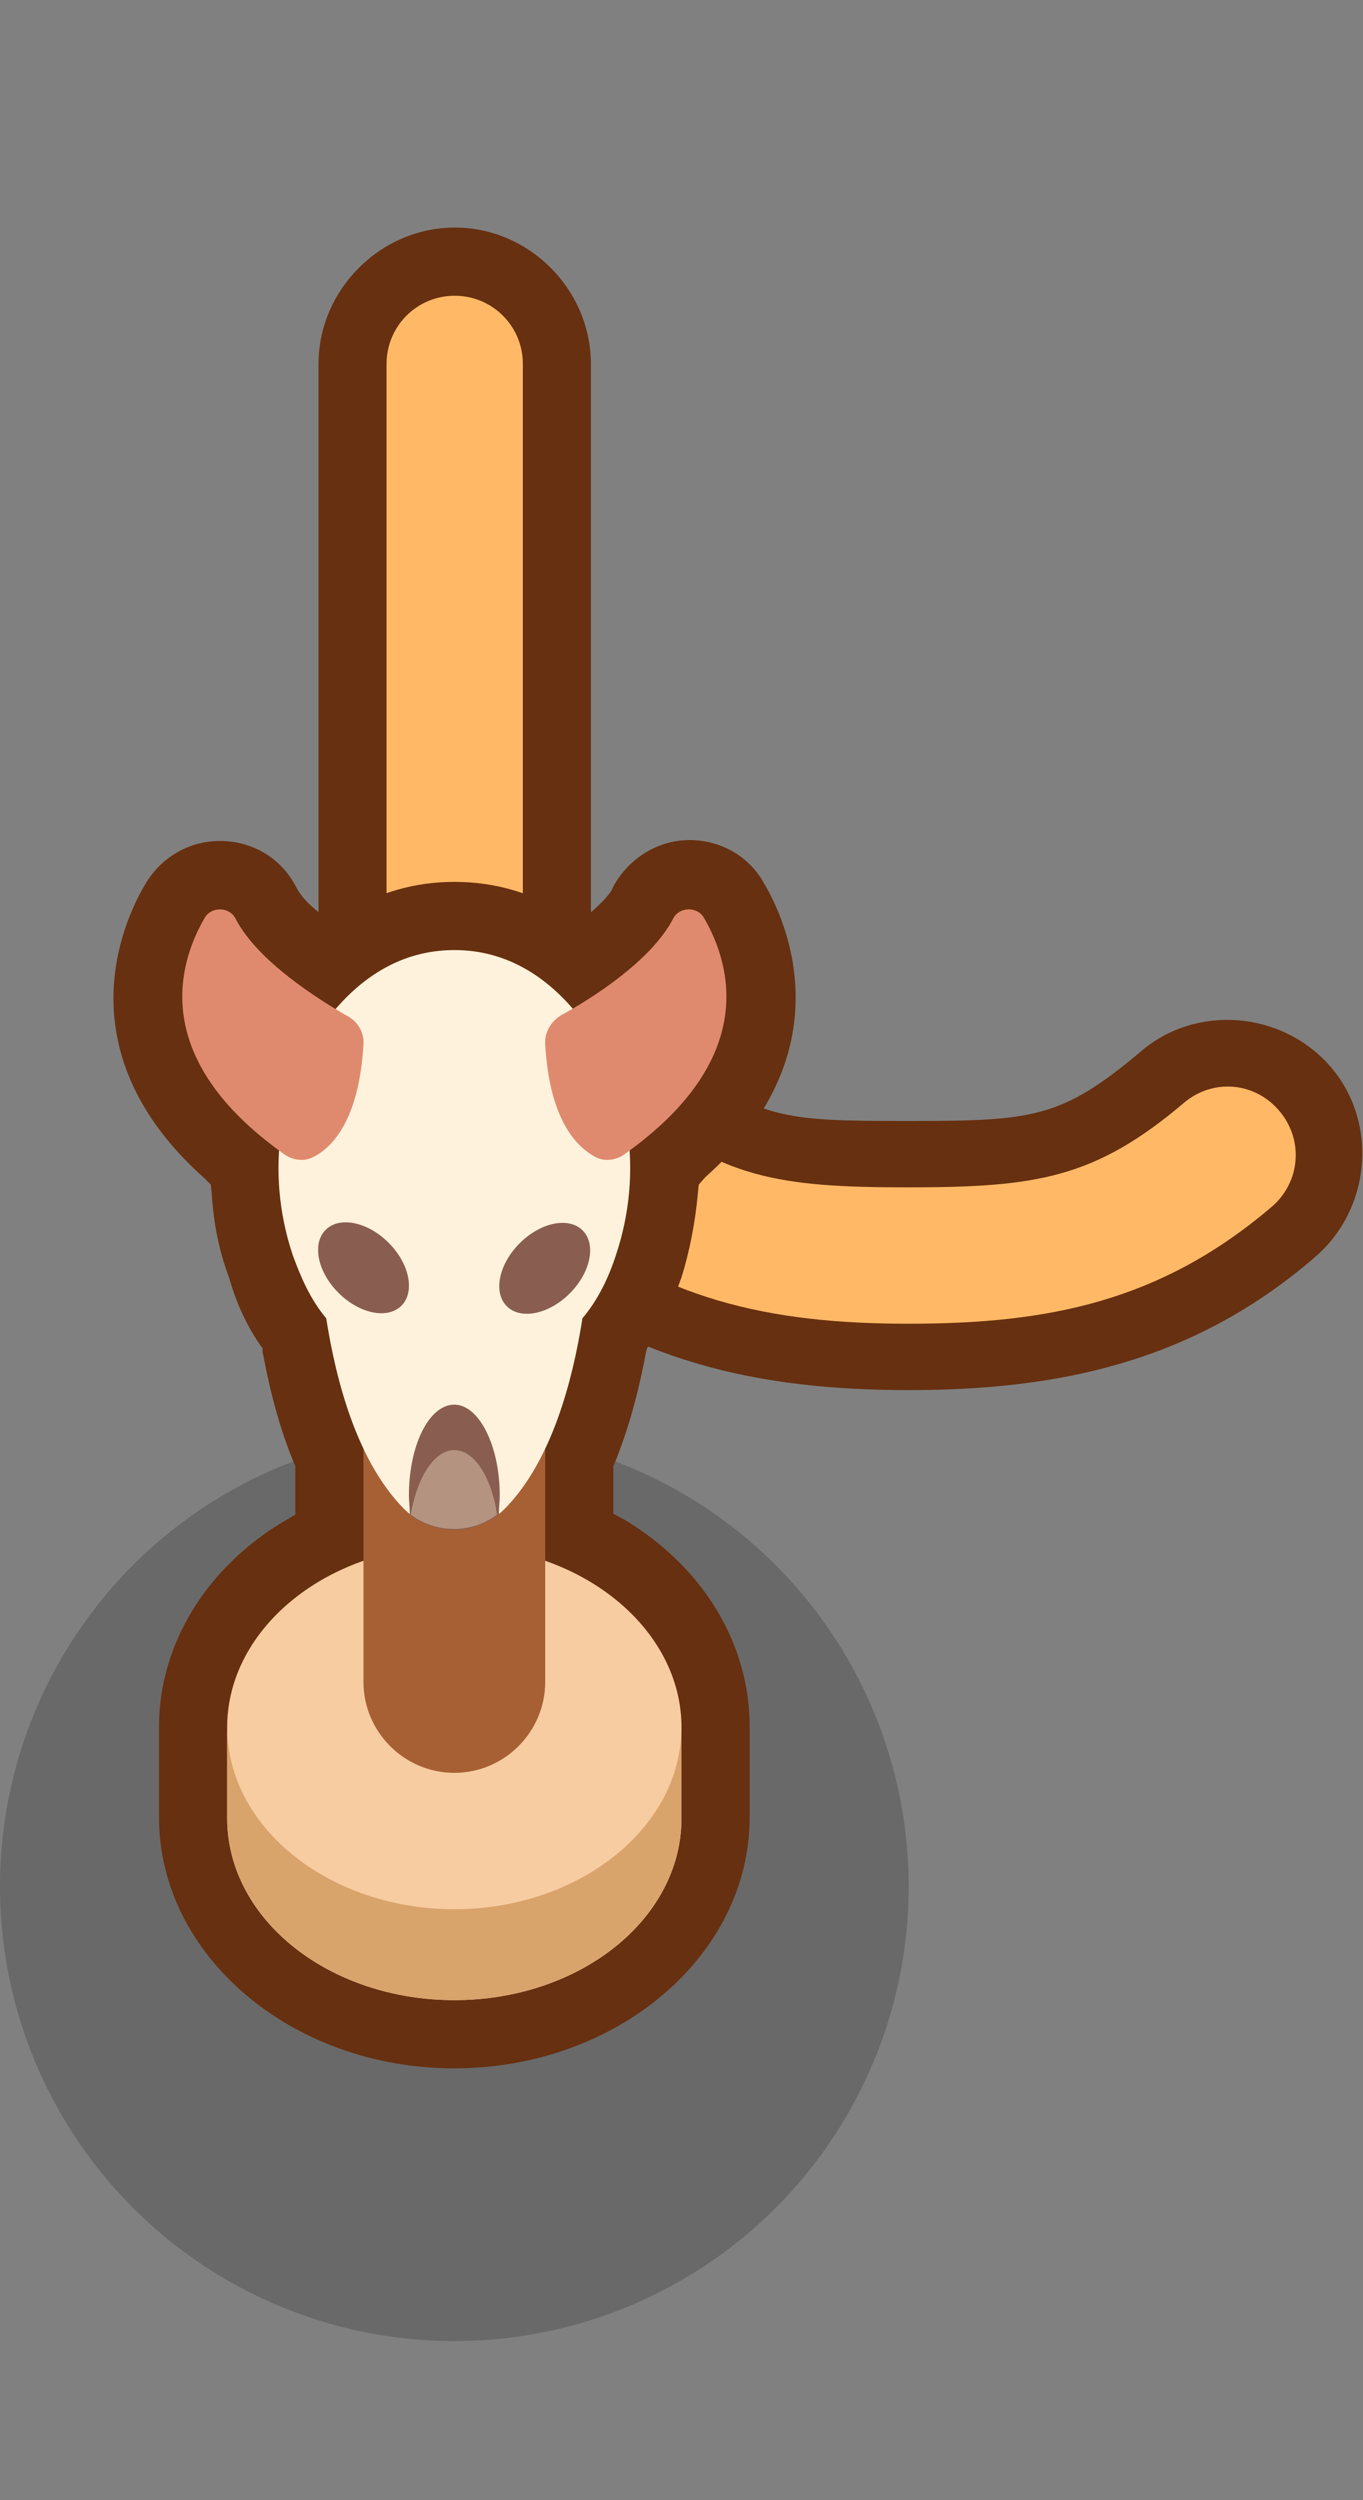 <?xml version="1.0" encoding="utf-8"?>
<!-- Generator: Adobe Illustrator 24.1.2, SVG Export Plug-In . SVG Version: 6.00 Build 0)  -->
<svg version="1.1"
	 id="svg3893" xmlns:cc="http://creativecommons.org/ns#" xmlns:dc="http://purl.org/dc/elements/1.1/" xmlns:inkscape="http://www.inkscape.org/namespaces/inkscape" xmlns:rdf="http://www.w3.org/1999/02/22-rdf-syntax-ns#" xmlns:sodipodi="http://sodipodi.sourceforge.net/DTD/sodipodi-0.dtd" xmlns:svg="http://www.w3.org/2000/svg"
	 xmlns="http://www.w3.org/2000/svg" xmlns:xlink="http://www.w3.org/1999/xlink" x="0px" y="0px" width="1.5px" height="2.75px"
	 viewBox="0 0 1.5 2.75" enable-background="new 0 0 1.5 2.75" xml:space="preserve">
<rect x="0" y="0" width="1.5" height="2.75" fill="#808080" stroke="none"/>
<ellipse id="ellipse5169" fill-opacity="0.18" cx="0.5" cy="2.075" rx="0.5" ry="0.5"/>
<g>
	<g id="layer1" transform="translate(-58.076,-83.563)" inkscape:groupmode="layer" inkscape:label="Layer 1">
		<g id="g5189" transform="matrix(0.05,0,0,0.05,48.988,88.425)">
			<g id="g5167">
				<path id="path5163" sodipodi:nodetypes="sssssss" fill="#673010" d="M191.772-92.234c-1.636,0-3.001,1.364-3.001,3v15.999
					c0,1.636,1.365,3.001,3.001,3.001s2.994-1.365,2.994-3.001v-15.999C194.765-90.87,193.408-92.234,191.772-92.234z"/>
				<path id="path5165" sodipodi:nodetypes="sssssss" fill="#FFB966" d="M191.768-90.734c0.831,0,1.5,0.669,1.5,1.5v16.002
					c0,0.831-0.669,1.5-1.5,1.5s-1.5-0.669-1.5-1.5v-16.002C190.268-90.065,190.937-90.734,191.768-90.734z"/>
			</g>
		</g>
	</g>
	<g id="g5195">
		<path id="path5191" fill="#673010" d="M0.651,1.121C0.607,1.12,0.564,1.14,0.536,1.173C0.483,1.234,0.491,1.33,0.552,1.382
			C0.689,1.5,0.839,1.529,1,1.529S1.312,1.5,1.448,1.382c0.061-0.053,0.069-0.148,0.016-0.209S1.316,1.104,1.255,1.157
			C1.168,1.23,1.137,1.233,1,1.233S0.831,1.232,0.744,1.157C0.719,1.134,0.685,1.121,0.651,1.121z"/>
		<path id="path5193" fill="#FFB966" d="M0.649,1.196c-0.023,0-0.043,0.009-0.057,0.027C0.565,1.252,0.569,1.3,0.6,1.326l0,0
			C0.723,1.43,0.847,1.456,1,1.456s0.277-0.024,0.4-0.129C1.431,1.3,1.435,1.254,1.408,1.222l0,0
			C1.381,1.19,1.335,1.186,1.303,1.213l0,0C1.205,1.296,1.141,1.306,0.999,1.306s-0.207-0.01-0.304-0.093
			C0.683,1.201,0.667,1.196,0.649,1.196z"/>
	</g>
</g>
<g>
	<g>
		<path fill="#673010" d="M0.825,1.899v0.1c0,0.152-0.146,0.276-0.325,0.276S0.175,2.151,0.175,1.999v-0.1
			c0-0.09,0.052-0.175,0.138-0.226l0.012-0.007V1.612L0.323,1.608C0.309,1.574,0.298,1.535,0.289,1.487V1.483L0.286,1.479
			C0.271,1.457,0.26,1.433,0.252,1.405c-0.011-0.029-0.017-0.06-0.019-0.092l-0.001-0.01L0.225,1.296
			C0.07,1.158,0.135,1.015,0.159,0.974c0.017-0.03,0.048-0.049,0.083-0.049c0.036,0,0.067,0.019,0.083,0.049
			C0.328,0.98,0.334,0.99,0.349,1.002l0.014,0.013l0.016-0.01C0.415,0.982,0.456,0.97,0.5,0.97c0.045,0,0.085,0.012,0.122,0.035
			l0.016,0.01l0.014-0.013c0.016-0.014,0.022-0.023,0.023-0.027c0.017-0.031,0.049-0.051,0.084-0.051
			c0.034,0,0.066,0.018,0.082,0.048c0.024,0.04,0.09,0.185-0.065,0.323L0.769,1.303l-0.001,0.01C0.765,1.345,0.759,1.376,0.75,1.405
			C0.74,1.433,0.729,1.458,0.715,1.479L0.712,1.483L0.711,1.487c-0.009,0.048-0.02,0.086-0.034,0.121L0.675,1.612v0.053l0.013,0.007
			C0.774,1.724,0.825,1.808,0.825,1.899z"/>
	</g>
	<path fill="#F7CCA1" d="M0.75,1.9V2c0,0.111-0.112,0.2-0.25,0.2S0.25,2.111,0.25,2V1.9c0-0.11,0.112-0.2,0.25-0.2
		S0.75,1.79,0.75,1.9z"/>
	<path fill="#D9A36C" d="M0.75,1.9V2c0,0.11-0.112,0.2-0.25,0.2S0.25,2.11,0.25,2V1.9c0,0.017,0.003,0.034,0.008,0.05
		C0.286,2.036,0.384,2.1,0.5,2.1s0.214-0.064,0.242-0.15C0.747,1.934,0.75,1.917,0.75,1.9z"/>
	<path fill="#A76034" d="M0.5,1.35L0.5,1.35c-0.055,0-0.1,0.045-0.1,0.1v0.4c0,0.055,0.045,0.1,0.1,0.1l0,0
		c0.055,0,0.1-0.045,0.1-0.1v-0.4C0.6,1.395,0.555,1.35,0.5,1.35z"/>
	<path fill="#FFF2DC" d="M0.678,1.38C0.67,1.405,0.658,1.43,0.641,1.45C0.63,1.52,0.607,1.606,0.557,1.658
		C0.554,1.661,0.551,1.664,0.548,1.666c-0.028,0.021-0.068,0.021-0.096,0C0.449,1.664,0.446,1.661,0.443,1.658
		C0.393,1.606,0.37,1.52,0.359,1.45C0.342,1.43,0.331,1.405,0.322,1.38c-0.03-0.09-0.017-0.191,0.043-0.265
		C0.396,1.077,0.44,1.045,0.5,1.045s0.104,0.032,0.135,0.07C0.695,1.189,0.708,1.29,0.678,1.38z"/>
	
		<ellipse transform="matrix(0.707 -0.707 0.707 0.707 -0.869 0.691)" fill="#895E50" cx="0.4" cy="1.395" rx="0.039" ry="0.059"/>
	
		<ellipse transform="matrix(0.707 -0.707 0.707 0.707 -0.811 0.833)" fill="#895E50" cx="0.6" cy="1.395" rx="0.059" ry="0.039"/>
	<path fill="#DF8A6E" d="M0.344,1.273c0.021-0.01,0.051-0.04,0.056-0.124c0.001-0.013-0.006-0.025-0.017-0.031
		C0.35,1.099,0.283,1.057,0.259,1.01c-0.007-0.013-0.027-0.013-0.034,0c-0.03,0.052-0.059,0.155,0.087,0.259
		C0.321,1.276,0.334,1.278,0.344,1.273z"/>
	<path fill="#DF8A6E" d="M0.656,1.273C0.635,1.262,0.605,1.233,0.6,1.149C0.599,1.136,0.606,1.124,0.617,1.117
		c0.033-0.018,0.1-0.06,0.124-0.107c0.007-0.013,0.027-0.013,0.034,0c0.03,0.052,0.059,0.155-0.087,0.259
		C0.679,1.276,0.666,1.278,0.656,1.273z"/>
	<path fill="#895E50" d="M0.55,1.645c0,0.007-0.001,0.013-0.001,0.02c0,0.001,0,0.001,0,0.001c-0.001,0-0.001,0.001-0.001,0.001
		H0.547c-0.028,0.021-0.067,0.021-0.095,0l0,0c0,0,0-0.001-0.001-0.001c0,0,0,0,0-0.001c0-0.007-0.001-0.013-0.001-0.02
		c0-0.055,0.022-0.1,0.05-0.1C0.527,1.545,0.55,1.59,0.55,1.645z"/>
	<path fill="#B59381" d="M0.547,1.666c-0.028,0.021-0.067,0.021-0.095,0C0.459,1.625,0.478,1.595,0.5,1.595S0.541,1.625,0.547,1.666
		z"/>
</g>
</svg>
